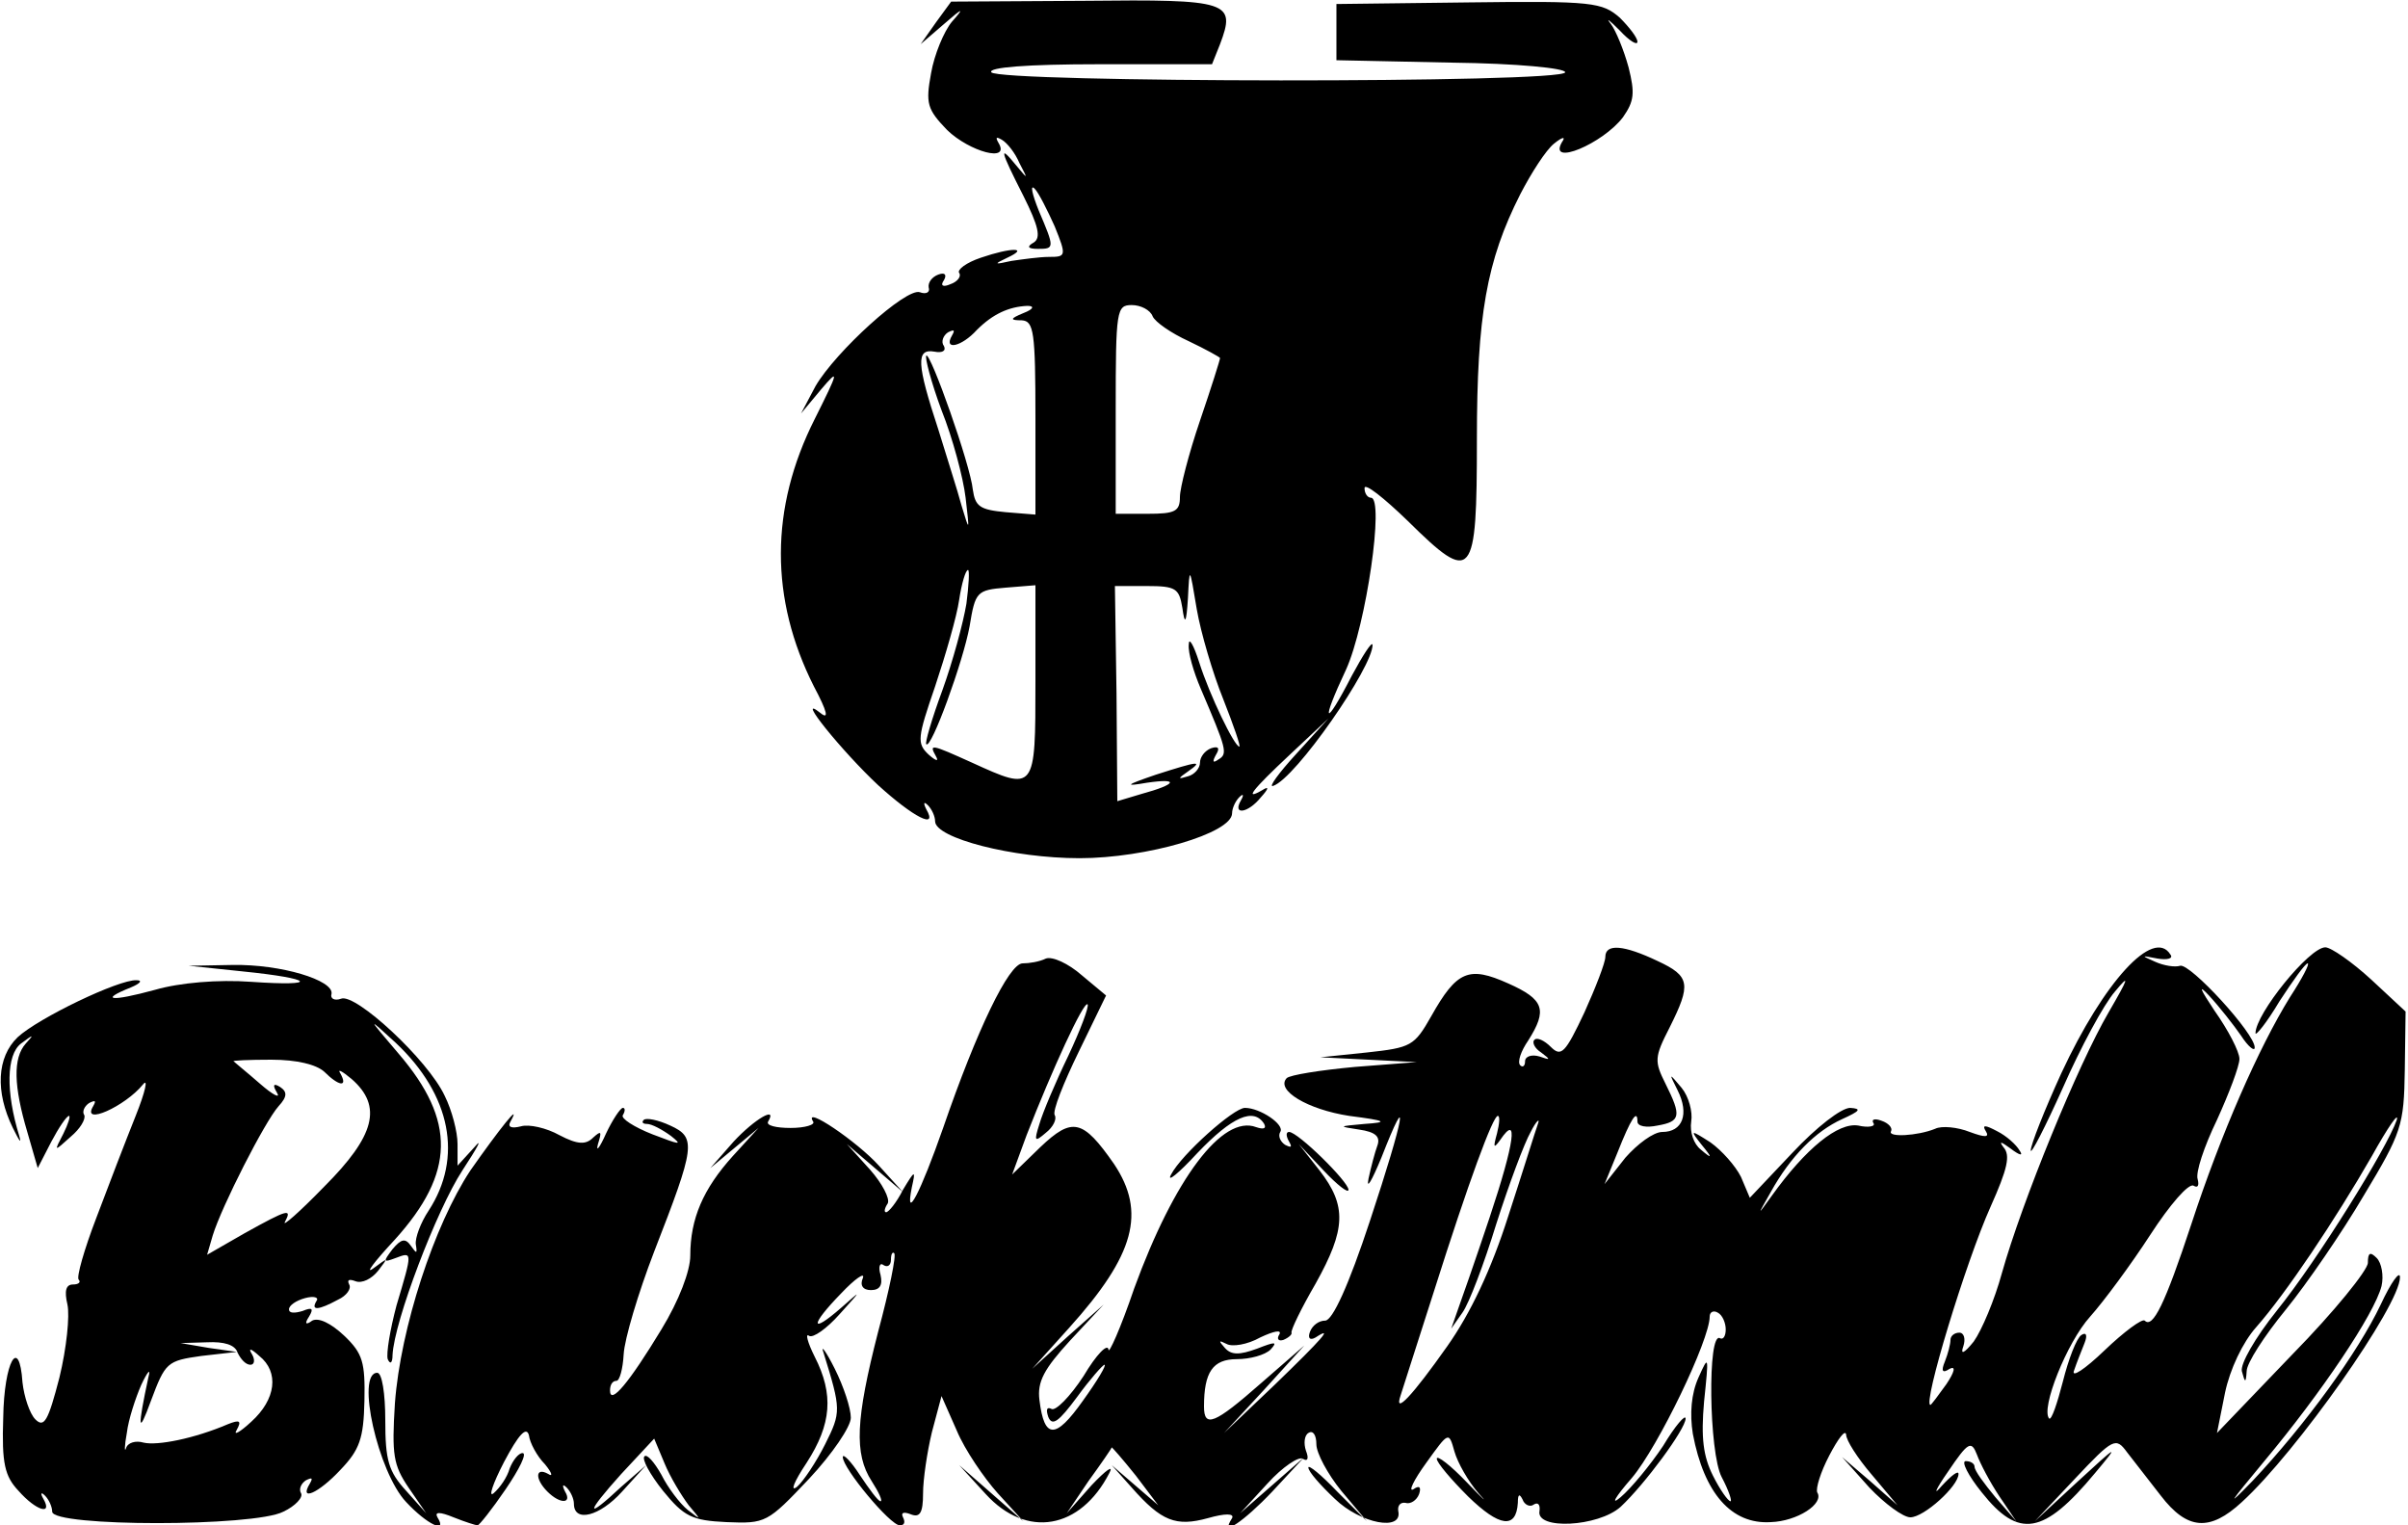 <?xml version="1.0" standalone="no"?>
<!DOCTYPE svg PUBLIC "-//W3C//DTD SVG 20010904//EN"
 "http://www.w3.org/TR/2001/REC-SVG-20010904/DTD/svg10.dtd">
<svg version="1.0" xmlns="http://www.w3.org/2000/svg"
 width="300pt" height="190pt" viewBox="0 0 300 190"
 preserveAspectRatio="xMidYMid meet">
<g transform="translate(0,190) scale(0.1,-0.1)"
fill="#000000" stroke="none">
<path d="M1166 1872 l-19 -27 29 25 c24 21 26 21 10 3 -10 -12 -22 -41 -26
-64 -7 -38 -5 -45 20 -71 28 -27 79 -41 64 -16 -4 7 -3 8 4 4 7 -4 17 -17 22
-29 11 -21 11 -21 -4 -3 -22 27 -20 19 9 -38 19 -38 22 -52 13 -58 -9 -5 -8
-8 5 -8 21 0 21 1 1 48 -8 20 -11 33 -5 27 5 -5 16 -27 25 -47 15 -37 14 -38
-7 -38 -12 0 -33 -3 -47 -5 -22 -5 -22 -4 -5 4 28 13 5 13 -33 0 -18 -6 -30
-15 -27 -19 3 -4 -2 -11 -11 -14 -9 -4 -13 -2 -8 5 4 7 1 10 -7 7 -8 -3 -13
-10 -12 -16 2 -6 -3 -9 -11 -6 -17 6 -105 -74 -130 -117 l-18 -34 25 30 c23
27 22 23 -8 -37 -56 -111 -56 -224 -1 -333 17 -32 19 -42 8 -33 -33 26 28 -49
72 -90 44 -40 75 -56 60 -30 -4 8 -3 10 2 5 5 -5 9 -14 9 -20 0 -21 97 -46
180 -46 83 0 190 31 190 56 0 6 4 15 9 20 5 5 6 3 2 -4 -11 -19 9 -16 25 4 10
11 10 14 2 9 -24 -14 -13 0 34 44 l48 45 -40 -44 c-22 -24 -35 -42 -29 -40 28
9 125 149 124 176 -1 4 -12 -13 -26 -39 -34 -66 -39 -60 -7 8 25 55 48 214 31
214 -4 0 -8 5 -8 12 0 7 24 -12 54 -41 81 -80 86 -73 86 102 0 154 12 222 54
305 14 27 32 55 42 63 11 9 15 9 10 2 -18 -31 51 -2 76 31 14 20 15 30 7 62
-6 22 -16 46 -22 54 -7 9 -2 5 11 -8 12 -13 22 -19 22 -14 0 5 -10 18 -22 30
-22 19 -33 21 -188 19 l-165 -2 0 -35 0 -35 143 -3 c83 -1 142 -7 142 -12 0
-14 -707 -13 -715 0 -4 6 43 10 135 10 l140 0 10 25 c20 53 12 56 -169 54
l-166 -1 -19 -26z m109 -362 c-17 -7 -17 -9 -2 -9 15 -1 17 -14 17 -122 l0
-120 -37 3 c-32 3 -38 7 -41 28 -3 31 -53 172 -58 167 -2 -2 6 -33 19 -68 14
-35 27 -84 30 -109 5 -43 5 -43 -5 -10 -5 19 -19 62 -29 95 -27 82 -28 101 -5
97 10 -2 15 1 12 7 -4 5 -1 13 5 17 8 4 9 3 5 -4 -11 -19 12 -14 31 7 20 20
40 29 63 30 9 0 8 -4 -5 -9z m161 -4 c3 -7 23 -21 45 -31 21 -10 39 -20 39
-21 0 -2 -11 -37 -25 -78 -14 -41 -25 -84 -25 -95 0 -18 -6 -21 -40 -21 l-40
0 0 130 c0 124 1 130 20 130 11 0 23 -6 26 -14z m-232 -358 c-4 -24 -17 -72
-30 -108 -13 -35 -22 -66 -20 -67 6 -7 46 103 54 147 7 43 9 45 45 48 l37 3 0
-120 c0 -137 0 -137 -79 -101 -51 23 -54 24 -45 8 4 -7 0 -6 -9 2 -15 14 -14
21 8 85 13 39 27 87 30 108 3 20 8 37 11 37 2 0 1 -19 -2 -42z m320 -119 c13
-33 22 -59 20 -59 -6 0 -37 64 -50 105 -7 22 -13 32 -13 22 -1 -10 6 -34 15
-55 32 -75 34 -81 22 -88 -7 -5 -8 -3 -3 6 5 8 3 11 -6 8 -8 -3 -14 -11 -14
-18 0 -7 -7 -15 -15 -17 -13 -4 -13 -3 0 6 20 14 13 13 -40 -4 -38 -13 -40
-15 -11 -10 41 6 37 -2 -7 -14 l-30 -9 -1 134 -2 134 40 0 c36 0 40 -3 44 -27
3 -22 5 -20 7 12 2 40 2 40 11 -14 5 -29 20 -80 33 -112z"/>
<path d="M2000 708 c0 -7 -12 -38 -26 -69 -24 -51 -29 -56 -42 -43 -8 8 -17
12 -20 9 -4 -3 0 -11 8 -16 12 -9 12 -10 -2 -5 -10 3 -18 0 -18 -6 0 -6 -3 -8
-6 -5 -4 4 1 18 10 31 24 38 20 51 -25 71 -49 22 -64 16 -96 -41 -21 -37 -25
-39 -80 -45 l-58 -6 60 -3 60 -3 -77 -6 c-43 -4 -81 -10 -85 -14 -14 -15 26
-39 78 -47 47 -6 49 -8 19 -10 -33 -3 -33 -3 -7 -7 21 -3 27 -9 23 -20 -3 -8
-8 -27 -11 -41 -3 -15 4 -3 16 26 36 92 29 52 -14 -78 -27 -82 -47 -125 -56
-125 -8 0 -16 -6 -19 -14 -3 -8 0 -11 7 -7 23 15 9 -1 -51 -59 l-63 -60 50 54
50 55 -54 -47 c-58 -51 -71 -56 -71 -29 0 43 11 59 41 59 16 0 35 5 42 12 9
10 6 10 -17 1 -22 -8 -32 -8 -40 1 -8 9 -8 10 2 5 7 -4 26 -1 42 8 17 8 27 10
24 4 -4 -6 -1 -9 5 -7 7 3 11 7 10 9 -1 3 12 30 30 61 38 68 39 97 5 141 l-26
33 31 -33 c17 -18 31 -29 31 -24 0 10 -63 72 -74 72 -4 0 -4 -5 0 -12 4 -7 3
-8 -5 -4 -6 4 -9 11 -6 16 6 9 -25 30 -44 30 -14 0 -79 -58 -92 -83 -6 -11 9
1 33 27 43 45 70 57 83 36 3 -6 -1 -7 -10 -4 -42 16 -102 -64 -152 -201 -17
-50 -32 -83 -32 -76 -1 8 -15 -6 -31 -33 -17 -26 -35 -44 -40 -41 -6 3 -7 -1
-4 -10 5 -12 13 -6 36 25 16 22 32 40 34 40 3 0 -9 -20 -27 -45 -34 -48 -48
-48 -54 1 -3 23 6 39 38 74 l42 45 -45 -40 -44 -40 46 51 c82 91 96 144 56
204 -39 56 -52 59 -92 21 l-35 -34 18 49 c32 82 71 167 76 163 2 -3 -9 -32
-24 -64 -16 -33 -32 -71 -36 -85 -7 -22 -6 -23 8 -11 9 7 14 17 11 22 -3 5 11
40 30 79 l34 70 -30 25 c-17 15 -37 24 -45 21 -8 -4 -21 -6 -29 -6 -17 0 -57
-83 -99 -205 -28 -80 -48 -119 -39 -74 5 22 4 22 -11 -3 -8 -16 -18 -28 -21
-28 -3 0 -2 5 2 11 3 6 -7 25 -22 42 l-29 32 35 -30 35 -30 -30 33 c-27 30
-95 76 -82 55 3 -4 -10 -8 -28 -8 -18 0 -31 3 -28 8 12 20 -17 3 -43 -25 l-29
-33 30 25 30 25 -32 -35 c-37 -41 -53 -78 -53 -124 0 -19 -14 -56 -36 -92 -40
-66 -64 -95 -64 -76 0 7 3 12 8 12 4 0 8 15 9 33 1 19 18 76 38 128 51 131 53
142 20 157 -15 7 -30 10 -33 7 -3 -3 -1 -5 4 -5 6 0 19 -7 30 -15 15 -12 11
-11 -23 2 -23 9 -40 20 -37 24 3 5 3 9 0 9 -3 0 -13 -15 -21 -32 -8 -18 -13
-24 -10 -13 5 16 4 17 -6 8 -9 -9 -19 -9 -42 3 -16 9 -38 14 -48 11 -12 -3
-17 -1 -13 6 15 27 -15 -11 -50 -61 -45 -68 -87 -196 -94 -290 -4 -64 -2 -77
17 -105 l22 -32 -25 28 c-22 24 -26 38 -26 88 0 33 -4 59 -10 59 -27 0 1 -124
36 -161 26 -28 52 -40 39 -19 -4 7 3 7 20 0 15 -6 28 -10 30 -10 2 0 18 20 35
45 17 25 27 45 21 45 -5 0 -12 -9 -16 -19 -3 -11 -12 -24 -20 -31 -7 -6 -1 12
13 39 18 34 28 45 31 33 1 -9 10 -26 20 -36 9 -11 10 -16 4 -12 -16 9 -17 -6
-1 -22 16 -16 31 -15 22 0 -4 8 -3 10 2 5 5 -5 9 -14 9 -20 0 -24 32 -16 60
15 l30 33 -31 -27 c-45 -42 -45 -34 0 16 l41 44 13 -31 c7 -17 21 -40 30 -52
16 -19 16 -19 -1 -6 -10 8 -25 28 -33 44 -9 16 -18 26 -21 23 -4 -3 7 -23 23
-43 26 -32 36 -37 79 -39 49 -2 51 -1 103 54 29 31 52 65 52 76 0 12 -9 39
-20 61 -11 22 -18 31 -14 20 22 -71 22 -74 2 -114 -11 -22 -27 -46 -35 -53 -9
-7 -4 6 12 30 31 48 34 85 10 132 -9 18 -12 30 -7 26 5 -3 22 9 38 27 28 31
28 31 2 8 -39 -34 -39 -22 0 18 17 18 30 27 27 19 -4 -9 0 -15 10 -15 11 0 15
6 12 19 -3 10 -1 16 4 12 5 -3 9 0 9 7 0 7 2 10 4 8 3 -2 -6 -46 -20 -98 -28
-109 -30 -152 -8 -186 9 -14 14 -25 11 -25 -3 0 -14 15 -26 33 -11 17 -21 27
-21 22 0 -14 59 -85 71 -85 6 0 7 4 4 10 -3 6 1 7 9 4 12 -5 16 1 16 26 0 17
5 51 11 76 l12 45 19 -43 c10 -24 34 -59 51 -78 l32 -35 -40 35 -40 35 33 -36
c51 -56 118 -44 154 26 6 11 -4 4 -22 -15 l-31 -35 27 40 c16 22 29 41 29 42
0 1 14 -15 30 -35 l28 -37 -29 25 -29 25 25 -28 c37 -42 55 -49 95 -38 21 6
33 6 30 0 -16 -25 15 -4 50 33 l40 43 -40 -35 -40 -35 34 37 c19 21 39 34 44
31 6 -4 8 0 4 10 -3 9 -2 19 3 22 6 4 10 -3 10 -14 0 -11 14 -37 31 -58 l32
-38 -37 37 c-20 21 -36 34 -36 30 0 -5 15 -22 33 -39 32 -31 85 -41 79 -15 -1
7 3 11 9 10 6 -2 14 3 17 11 3 9 0 11 -7 6 -7 -4 0 11 16 33 28 39 28 39 35
14 4 -14 17 -37 30 -52 13 -14 6 -8 -14 13 -21 22 -38 35 -38 30 0 -5 18 -26
39 -47 39 -38 60 -41 62 -8 0 11 2 12 6 4 2 -6 9 -10 14 -6 5 3 8 0 7 -8 -5
-24 73 -20 101 5 30 28 81 97 81 110 0 6 -13 -9 -28 -34 -16 -24 -40 -53 -53
-64 -13 -11 -7 0 14 24 33 39 97 172 97 201 0 6 5 8 10 5 6 -3 10 -13 10 -21
0 -8 -3 -13 -7 -11 -16 10 -14 -143 2 -173 9 -17 13 -30 11 -30 -3 0 -13 14
-22 32 -12 24 -15 47 -11 92 6 58 6 59 -7 30 -9 -20 -11 -45 -7 -70 14 -74 48
-113 97 -110 33 1 67 23 58 37 -2 5 4 25 15 46 11 21 20 33 21 26 0 -7 14 -29
32 -50 l32 -38 -34 30 -35 30 34 -38 c19 -20 42 -37 51 -37 17 0 60 39 60 54
0 5 -9 -2 -21 -15 -11 -13 -8 -5 8 18 25 37 29 39 36 21 4 -11 16 -34 28 -52
l21 -31 -26 30 c-14 17 -26 33 -26 38 0 4 -5 7 -11 7 -6 0 3 -18 20 -39 46
-58 77 -53 141 24 31 37 29 36 -21 -10 l-54 -50 50 53 c48 51 51 52 65 33 8
-10 27 -35 42 -54 33 -43 61 -45 101 -8 68 62 197 245 197 280 0 9 -11 -6 -24
-34 -28 -59 -94 -150 -160 -220 -34 -35 -29 -28 15 25 71 85 137 183 146 218
3 13 0 29 -6 35 -8 8 -11 7 -11 -6 0 -9 -42 -61 -94 -114 l-94 -98 10 50 c6
29 22 63 39 82 37 42 98 133 144 213 20 36 34 56 31 45 -12 -35 -99 -175 -149
-237 -28 -35 -46 -67 -44 -76 4 -15 5 -15 6 0 0 10 22 44 49 77 26 32 70 96
97 142 47 78 50 87 51 156 l1 73 -43 40 c-24 22 -50 40 -57 40 -20 0 -87 -83
-87 -107 0 -4 14 13 30 40 17 26 32 47 35 47 3 0 -7 -19 -22 -42 -39 -63 -86
-170 -123 -283 -33 -100 -48 -130 -58 -120 -3 3 -26 -14 -50 -37 -25 -24 -42
-35 -38 -25 3 9 9 24 13 34 4 10 2 14 -4 10 -6 -4 -16 -30 -23 -58 -7 -27 -14
-48 -17 -46 -11 12 22 95 51 127 17 19 51 65 75 102 24 37 48 65 54 61 5 -3 7
0 5 8 -3 8 8 41 24 74 15 33 28 67 28 76 0 9 -14 36 -31 60 -18 27 -21 34 -7
19 13 -14 31 -37 40 -50 9 -14 17 -20 17 -15 1 17 -81 106 -93 102 -6 -2 -20
0 -31 5 -18 8 -18 8 3 4 12 -2 20 0 16 5 -21 34 -83 -34 -136 -148 -21 -46
-38 -89 -38 -96 0 -6 18 29 40 78 22 50 51 104 65 120 19 23 17 17 -8 -26 -38
-65 -108 -236 -133 -325 -9 -33 -25 -71 -35 -85 -12 -15 -17 -17 -13 -6 3 9 1
17 -5 17 -6 0 -11 -4 -11 -9 0 -5 -3 -17 -7 -27 -5 -12 -3 -15 6 -9 8 4 6 -4
-4 -19 -10 -14 -19 -26 -20 -26 -10 0 44 178 75 247 21 47 25 64 16 74 -6 8
-3 7 8 -1 13 -10 17 -10 12 -3 -4 7 -16 18 -28 24 -15 8 -19 8 -14 0 5 -8 -1
-8 -20 -1 -15 6 -35 8 -43 4 -22 -9 -60 -11 -55 -3 2 4 -3 10 -12 13 -8 3 -13
2 -10 -3 3 -4 -6 -6 -19 -3 -25 4 -65 -28 -108 -88 -18 -25 -18 -25 -1 5 25
45 56 76 89 91 22 10 25 13 10 14 -11 0 -42 -24 -72 -56 l-53 -56 -11 26 c-7
14 -24 33 -38 43 -25 16 -26 16 -11 -3 14 -17 13 -18 -1 -6 -9 7 -14 22 -12
35 2 12 -3 31 -12 42 -16 19 -16 19 -5 -3 15 -30 6 -52 -19 -52 -11 0 -31 -15
-46 -32 l-26 -33 16 39 c17 43 25 55 25 39 0 -6 11 -8 25 -5 29 5 30 12 10 52
-14 28 -14 33 5 70 27 54 26 64 -15 83 -42 20 -65 22 -65 5z m-135 -220 c-5
-18 -4 -19 4 -8 23 34 18 -3 -13 -96 -18 -54 -37 -108 -41 -119 l-7 -20 14 20
c8 11 27 61 42 110 16 50 35 101 43 115 7 14 12 18 9 10 -3 -8 -19 -60 -37
-115 -21 -66 -47 -121 -76 -162 -43 -61 -67 -87 -58 -61 2 7 21 65 41 128 44
139 74 220 80 220 3 0 2 -10 -1 -22z"/>
<path d="M302 690 c90 -9 97 -19 11 -13 -41 3 -89 -1 -120 -10 -55 -15 -70
-13 -30 3 12 5 15 9 7 9 -22 1 -122 -47 -148 -71 -26 -25 -28 -68 -6 -113 8
-16 11 -21 8 -10 -17 55 -16 101 2 115 16 12 17 12 6 0 -16 -18 -15 -53 2
-110 l13 -45 17 33 c9 17 19 32 22 32 2 0 -1 -10 -7 -22 -12 -23 -12 -23 9 -4
12 10 19 22 17 27 -3 4 0 11 6 15 8 4 9 3 5 -4 -15 -25 40 0 62 27 7 9 3 -9
-9 -39 -12 -30 -34 -87 -49 -127 -15 -39 -25 -74 -22 -77 3 -3 0 -6 -7 -6 -9
0 -11 -8 -7 -25 3 -14 -1 -54 -10 -91 -14 -54 -19 -63 -30 -52 -7 7 -14 28
-16 46 -4 59 -23 26 -24 -44 -2 -57 2 -73 19 -91 22 -25 43 -31 31 -10 -4 7
-3 9 2 4 5 -5 9 -14 9 -20 0 -19 252 -19 288 0 15 7 25 18 22 23 -3 5 0 12 6
16 8 4 9 3 5 -4 -14 -23 11 -12 38 17 24 25 29 39 30 86 1 48 -2 59 -25 81
-17 16 -32 23 -40 19 -8 -6 -10 -4 -4 5 6 10 4 12 -8 7 -10 -3 -17 -3 -17 2 0
5 9 11 20 14 11 3 18 1 14 -4 -7 -12 3 -11 27 2 11 5 17 14 14 19 -3 6 0 7 8
4 8 -3 20 3 28 13 13 17 13 17 -6 3 -11 -8 1 8 27 36 75 83 76 148 5 231 -40
47 -40 47 -4 14 69 -65 84 -143 41 -209 -10 -15 -17 -34 -16 -42 2 -12 1 -12
-6 -2 -7 10 -12 9 -23 -4 -12 -16 -12 -17 4 -11 21 8 21 8 1 -59 -8 -30 -13
-60 -11 -67 3 -7 6 -5 6 5 2 42 55 181 87 230 19 29 26 42 15 29 l-21 -23 0
27 c0 15 -7 42 -16 60 -21 45 -111 128 -129 121 -8 -3 -14 0 -12 6 3 17 -63
37 -123 36 l-55 -1 67 -7z m102 -125 c18 -18 30 -20 20 -2 -4 6 2 3 14 -7 39
-34 29 -71 -34 -134 -31 -32 -53 -51 -49 -44 9 17 4 16 -50 -14 l-47 -27 7 24
c11 36 65 142 82 161 11 12 11 18 2 24 -8 5 -10 3 -4 -7 5 -8 -5 -3 -21 11
-16 14 -31 26 -33 28 -2 1 19 2 47 2 32 0 56 -6 66 -15z m-108 -350 c4 -8 10
-15 16 -15 5 0 6 6 2 13 -5 8 -2 8 9 -2 25 -20 21 -54 -10 -82 -14 -13 -23
-18 -18 -10 6 11 4 13 -11 7 -42 -18 -88 -27 -105 -23 -10 3 -20 0 -22 -7 -2
-6 -2 3 1 19 2 17 11 44 18 60 8 17 12 21 9 10 -14 -65 -13 -74 3 -30 18 48
20 50 63 56 l44 5 -35 5 -35 6 33 1 c21 1 35 -3 38 -13z"/>
</g>
</svg>
